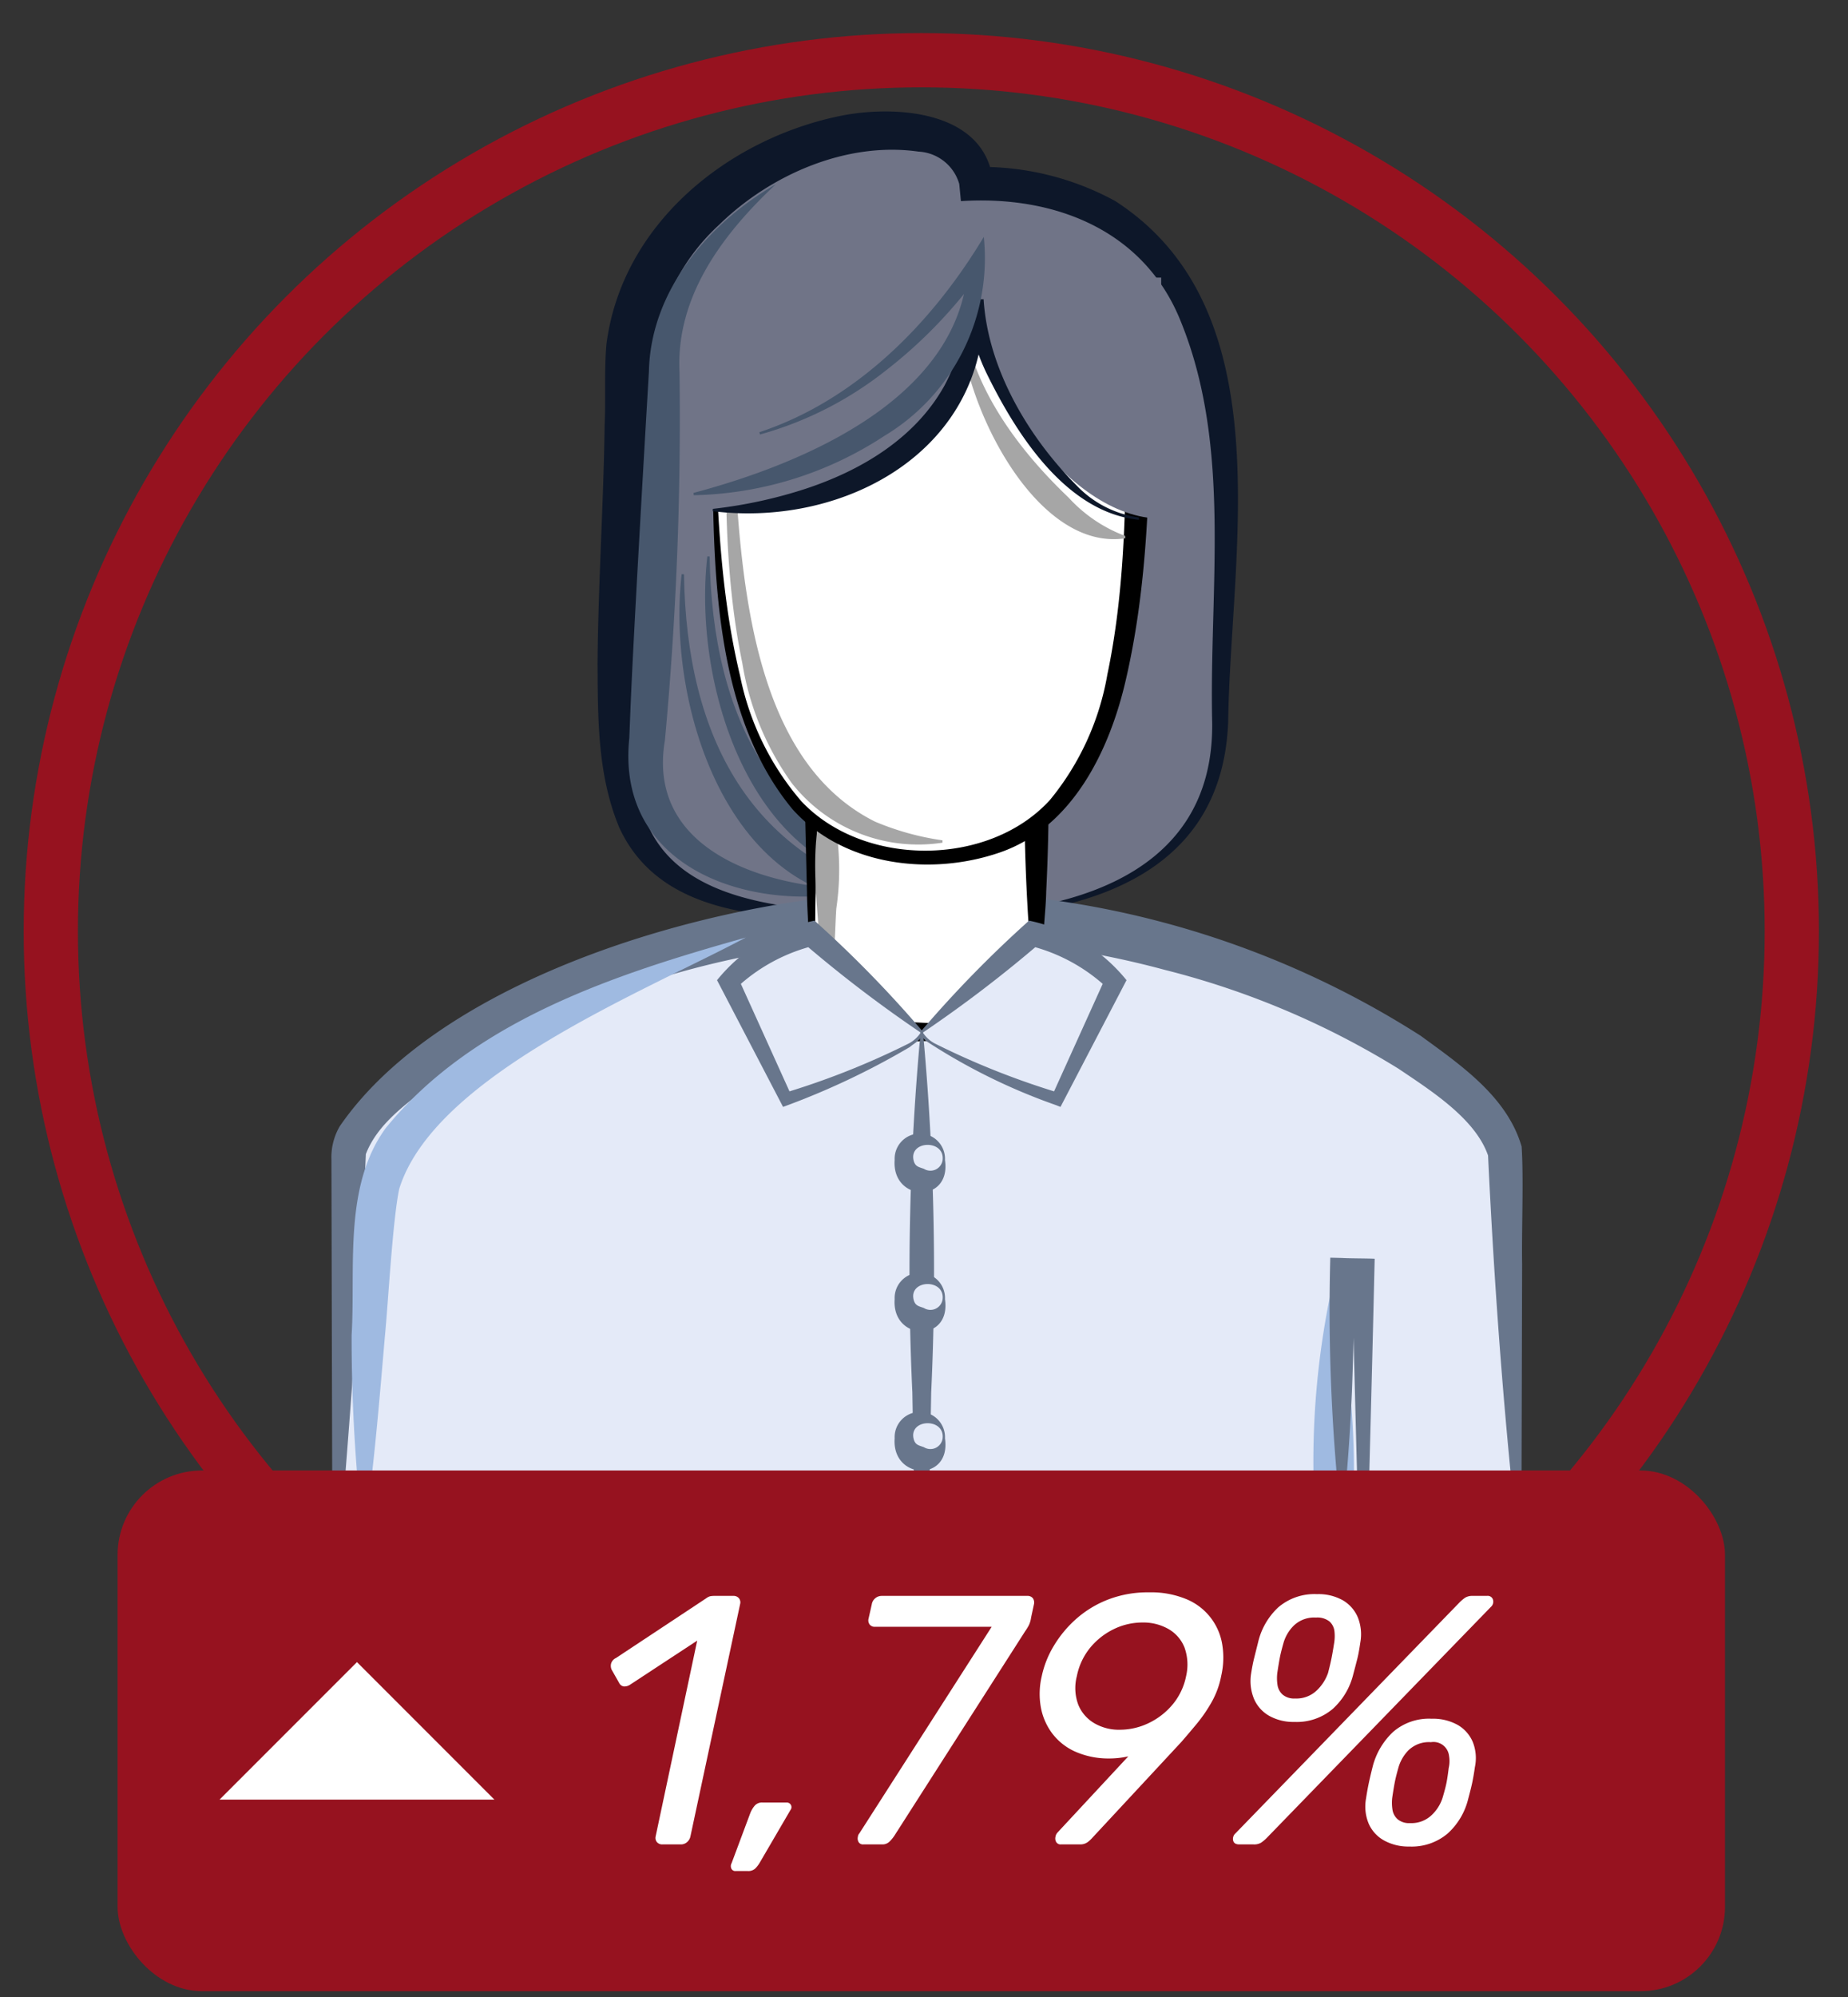 <svg xmlns="http://www.w3.org/2000/svg" width="100" height="108" viewBox="0 0 100 108"><rect x="0" y="0" width="100" height="108" fill="#333333" stroke="none"/><defs><style>.cls-1{fill:none;stroke:#96121f;stroke-miterlimit:10;stroke-width:2.935px;}.cls-2{fill:#707487;}.cls-3{fill:#0d1729;}.cls-4{fill:#47576d;}.cls-5{fill:#e4eaf8;}.cls-6{fill:#68768c;}.cls-7{fill:#9fbae1;}.cls-8{fill:#fff;}.cls-9{fill:#a6a6a6;}.cls-10{fill:#a1b6e6;}.cls-11{fill:#96121f;}</style></defs><g id="ass-tecnico"><circle class="cls-1" cx="49.854" cy="50.36" r="47.105"/><path class="cls-2" d="M49.588,49.605c9.242,0,16.455-2.087,16.455-11.238S69.523,9.949,52.827,9.949c0,0,0-2.89-4.604-2.89-7.224,0-14.149,6.268-14.149,12.445C34.074,43.662,28.477,49.605,49.588,49.605Z"/><path class="cls-3" d="M49.588,49.478c7.173.184,16.156-1.554,16.005-10.456-.162-7.162,1.068-14.815-1.683-21.602-1.966-4.973-6.84-6.868-11.912-6.543l-.09-.927a2.423,2.423,0,0,0-2.205-1.751C45.823,7.645,41.691,9.44,38.917,12.154a11.079,11.079,0,0,0-3.504,6.685c-.056,1.256-0,2.882-.062,4.214-.104,4.308-.424,8.661-.765,12.926-.155,2.813-.475,5.702.302,8.215,1.925,5.42,9.91,5.009,14.699,5.285Zm0,.255c-5.342-.193-13.41.867-16.087-4.999-1.174-2.844-1.147-5.873-1.166-8.843.034-4.341.325-8.585.383-12.895.066-1.377-.029-2.961.1-4.399.844-6.482,6.546-11.059,12.598-12.317,2.989-.623,8.005-.335,8.332,3.669l-.92-.92a15.097,15.097,0,0,1,7.52,1.844c9.125,5.89,6.234,19.003,6.111,28.184-.37,9.226-9.382,10.715-16.871,10.675Z"/><path class="cls-4" d="M46.907,48.084c-5.824,1.439-13.616-.88-12.854-8.166l.061-1.526c.155-3.885.764-14.298,1.001-18.309.095-4.381,3.248-8.033,6.857-10.109-2.884,2.703-5.406,6.076-5.201,10.155a187.886,187.886,0,0,1-.792,19.916c-1.046,6.184,5.94,8.129,10.928,8.038Z"/><path class="cls-4" d="M50.806,47.702c-9.478,1.376-13.408-9.921-12.532-17.612l.127.004c.131,8.765,3.564,15.574,12.404,17.608Z"/><path class="cls-4" d="M49.416,48.665C39.938,50.041,36.008,38.744,36.885,31.053l.127.004c.131,8.764,3.564,15.574,12.404,17.608Z"/><path class="cls-5" d="M82.199,82.792V62.452c0-4.316-14.501-13.99-32.042-13.99s-32.042,9.674-32.042,13.99V82.792S33.083,94.794,49.96,94.794,82.199,82.792,82.199,82.792Z"/><path class="cls-6" d="M82.072,82.792c-.738-6.711-1.228-13.558-1.55-20.303-.686-1.98-3.051-3.483-4.849-4.694a44.848,44.848,0,0,0-12.631-5.34,49.52,49.52,0,0,0-27.231.409A42.277,42.277,0,0,0,23.407,58.609c-1.416,1.069-2.988,2.181-3.61,3.809-.26,6.073-.707,12.274-1.193,18.349l-.362,3.61h-.255l-.036-14.438L17.934,62.72a3.328,3.328,0,0,1,.453-1.813C24.129,52.562,39.621,48.325,49.361,48.216a49.61,49.61,0,0,1,27.515,7.8c2.158,1.576,4.676,3.289,5.463,5.989.114,1.657-.005,4.66.027,6.348l-.039,14.438Z"/><path class="cls-7" d="M72.104,69.472a44.75,44.75,0,0,1,.128,19.692,44.745,44.745,0,0,1-.128-19.692Z"/><path class="cls-7" d="M40.36,50.701c-5.507,2.934-16.841,7.446-18.757,13.595-.356,1.682-.601,6.199-.776,7.984-.314,3.622-.6,7.257-1.154,10.895a91.115,91.115,0,0,1-.646-10.965c.22-3.678-.455-8.034,1.84-11.194,4.764-5.858,12.501-8.352,19.493-10.314Z"/><path class="cls-6" d="M73.701,89.164c-.156-5.11-.429-15.387-.544-20.497l.608.608-1.162.028.635-.635c.06,2.193.003,4.385-.081,6.578-.098,2.193-.243,4.385-.491,6.578h-.127a103.122,103.122,0,0,1-.554-13.807l.618.015c.403.027,1.393.021,1.784.043l-.014.592c-.116,5.107-.388,15.391-.544,20.497l-.127,0Z"/><path class="cls-8" d="M49.857,49.774c7.123,0,7.977,2.521,7.977,6.554,0,0-.313-.511-7.977-.511s-7.977.511-7.977.511c0-4.033.854-6.554,7.977-6.554"/><path d="M49.857,49.71c4.932-.152,8.515.945,8.334,6.618l-.662.188c.128.155.081.076.088.098-4.516-.633-9.182-.253-13.721.018a12.618,12.618,0,0,0-1.664.249.615.615,0,0,0,.207-.206l-1.217-.346c-.038-2.075.401-4.744,2.478-5.816a10.858,10.858,0,0,1,6.156-.802v.127a27.549,27.549,0,0,0-2.978.464c-3.447.632-4.509,2.688-4.341,6.026l-1.217-.346a1.342,1.342,0,0,1,.9-.458,48.059,48.059,0,0,1,7.636-.217c2.686.14,5.472-.039,8.088.667.045.039.036-.02.193.165l-.662.188c.423-5.382-3.002-6.379-7.619-6.49l0-.128Z"/><path class="cls-8" d="M42.534,54.086A4.021,4.021,0,0,0,43.903,51.124V42.082H56.085v9.043a4.926,4.926,0,0,0,1.095,2.962"/><path d="M42.495,54.036c1.703-1.472,1.174-3.767,1.173-5.752l-.149-6.202-.009-.376.394-.009,12.182-.27.65-.014.005.669q.024,3.065-.128,6.129c-.035,1.998-.607,4.035.616,5.833l-.096.084a4.707,4.707,0,0,1-1.383-2.839c-.234-3.079-.34-6.127-.319-9.207l.655.655-12.182-.27.385-.385-.149,6.202c-.091,2.013.257,4.473-1.565,5.852l-.079-.1Z"/><path class="cls-9" d="M43.338,54.879A3.872,3.872,0,0,0,44.417,52.206c-.096-3.028-.773-6.344.266-9.281h.127a14.36,14.36,0,0,1,.446,6.202c-.145,2.01.08,4.598-1.839,5.852l-.079-.1Z"/><path class="cls-8" d="M38.599,21.11c0,13.528,1.057,25.243,11.559,25.243S61.597,34.639,61.597,21.11l-8.832-4.926Z"/><path d="M38.651,21.148c.112,5.1.192,10.39,1.395,15.395a14.901,14.901,0,0,0,3.311,6.783c3.375,3.596,10.159,3.571,13.464-.069a14.577,14.577,0,0,0,3.099-6.77c1.053-5.002,1.007-10.212,1.015-15.375l.339.578c-2.939-1.65-5.881-3.297-8.793-4.996l.474.041c-4.742,1.562-9.448,2.984-14.305,4.414Zm-.104-.074c4.656-1.895,9.477-3.777,14.261-5.524,3.058,1.624,6.084,3.306,9.112,4.983l.344.19-.004.388c-.055,5.191-.137,10.45-1.328,15.608-.858,3.779-2.857,8.02-6.833,9.386-3.76,1.294-8.451.729-11.212-2.339-4.905-5.916-4.23-15.393-4.34-22.692Z"/><path class="cls-9" d="M39.506,20.267c.494,7.585.061,20.273,7.838,24.165a14.646,14.646,0,0,0,3.657,1.014v.127a8.707,8.707,0,0,1-8.155-3.219,15.312,15.312,0,0,1-2.675-6.478c-1.07-5.188-.929-10.426-.792-15.61Z"/><path class="cls-9" d="M60.888,29.112c-4.999.751-8.993-7.764-8.928-11.926l.128-0c.536,3.819,3.029,7.144,5.74,9.728a7.916,7.916,0,0,0,3.061,2.071v.127Z"/><path class="cls-2" d="M52.765,16.184c0,8.515-8.045,11.398-15.396,11.398L39.07,15.013H62.835l0,13.034C57.655,28.047,52.765,20.175,52.765,16.184Z"/><path class="cls-3" d="M61.629,28.111c-3.963-.394-6.674-4.699-8.273-7.985a11.188,11.188,0,0,1-1.051-3.941h.92c.327,8.056-7.378,12.353-14.65,11.462l0-.127a25.293,25.293,0,0,0,4.925-1.056c3.071-.996,6.025-2.752,7.612-5.618a10.311,10.311,0,0,0,1.193-4.661h.92c.238,3.756,2.405,7.433,5.039,10.076a5.75,5.75,0,0,0,3.365,1.723v.127Z"/><path class="cls-4" d="M37.527,26.657c6.045-1.608,14.521-5.172,14.857-12.37l.818.236a25.656,25.656,0,0,1-5.303,5.543,19.242,19.242,0,0,1-6.774,3.432l-.035-.123c5.242-1.734,9.36-5.918,12.146-10.564a11.207,11.207,0,0,1-5.391,10.769,19.495,19.495,0,0,1-10.304,3.202l-.014-.127Z"/><path class="cls-5" d="M49.879,55.817c-.003,1.014-7.345,3.618-7.345,3.618l-3.094-6.359a9.04,9.04,0,0,1,4.462-2.567Z"/><path class="cls-6" d="M49.937,55.791c-.051.454-.417.587-.705.834a41.244,41.244,0,0,1-6.859,3.238l-.145-.279-3.27-6.273-.158-.302a9.24,9.24,0,0,1,5.273-3.221,62.797,62.797,0,0,1,5.864,6.003Zm-.116.052a69.816,69.816,0,0,1-6.351-4.846l.612.139a9.48,9.48,0,0,0-4.233,2.29l.075-.585,2.917,6.445-.42-.172a42.449,42.449,0,0,0,6.704-2.656,1.73,1.73,0,0,0,.697-.615Z"/><path class="cls-5" d="M49.88,55.817c.003,1.014,7.345,3.618,7.345,3.618l3.094-6.359a9.04,9.04,0,0,0-4.462-2.567Z"/><path class="cls-6" d="M49.938,55.843a1.729,1.729,0,0,0,.697.615,42.452,42.452,0,0,0,6.704,2.656l-.42.172,2.917-6.445.075.585a9.48,9.48,0,0,0-4.233-2.29l.612-.139a69.763,69.763,0,0,1-6.351,4.846Zm-.116-.052a62.815,62.815,0,0,1,5.864-6.003,9.239,9.239,0,0,1,5.273,3.221l-.158.302-3.27,6.273-.145.279-.275-.107a32.364,32.364,0,0,1-7.001-3.46c-.12-.136-.281-.226-.288-.505Z"/><line class="cls-10" x1="49.878" y1="94.794" x2="49.88" y2="55.817"/><path class="cls-6" d="M49.815,94.794c-.141-4.861-.365-14.628-.445-19.488a139.598,139.598,0,0,1,.447-19.488h.127a139.601,139.601,0,0,1,.445,19.489c-.081,4.854-.305,14.636-.447,19.489l-.127-0Z"/><path class="cls-5" d="M51.072,62.732a1.076,1.076,0,1,0-2.15,0A1.076,1.076,0,1,0,51.072,62.732Z"/><path class="cls-6" d="M51.008,62.732c.12-1.111-1.794-1.064-1.576,0,.081.366.278.374.565.481a.666.666,0,0,0,1.011-.481Zm.127,0c.352,2.378-2.891,2.274-2.723-0a1.363,1.363,0,1,1,2.723 0Z"/><path class="cls-5" d="M51.072,70.259a1.076,1.076,0,1,0-2.15,0A1.076,1.076,0,1,0,51.072,70.259Z"/><path class="cls-6" d="M51.008,70.259c.12-1.112-1.794-1.065-1.576,0,.081.366.278.374.565.481a.666.666,0,0,0,1.011-.481Zm.127,0c.351,2.378-2.891,2.273-2.723-0a1.363,1.363,0,1,1,2.723 0Z"/><path class="cls-5" d="M51.072,77.786a1.076,1.076,0,1,0-2.15,0A1.076,1.076,0,1,0,51.072,77.786Z"/><path class="cls-6" d="M51.008,77.786c.12-1.112-1.794-1.065-1.576,0,.081.366.278.374.565.481a.666.666,0,0,0,1.011-.481Zm.127,0c.351,2.378-2.891,2.273-2.723-0a1.363,1.363,0,1,1,2.723 0Z"/><path class="cls-5" d="M51.072,85.314a1.076,1.076,0,1,0-2.15,0A1.076,1.076,0,1,0,51.072,85.314Z"/><path class="cls-6" d="M51.008,85.314c.12-1.111-1.794-1.065-1.576,0,.081.366.278.374.565.481a.666.666,0,0,0,1.011-.481Zm.127,0c.352,2.378-2.891,2.274-2.723-0a1.363,1.363,0,1,1,2.723 0Z"/><path class="cls-5" d="M51.072,92.841a1.076,1.076,0,1,0-2.15,0A1.076,1.076,0,1,0,51.072,92.841Z"/><path class="cls-6" d="M51.008,92.841c.12-1.111-1.794-1.064-1.576,0,.081.366.278.374.565.481a.666.666,0,0,0,1.011-.481Zm.127,0c.352,2.378-2.891,2.274-2.723-0a1.363,1.363,0,1,1,2.723 0Z"/></g><g id="paleta"><rect class="cls-11" x="6.363" y="79.526" width="86.981" height="28.159" rx="4.564"/><path class="cls-8" d="M35.845,99.748a.368.368,0,0,1-.298-.125.357.357,0,0,1-.067-.316L37.727,88.727l-3.629,2.381a.551.551,0,0,1-.346.096.335.335,0,0,1-.25-.192l-.403-.71a.5.5,0,0,1-.028-.346.483.483,0,0,1,.259-.288l4.877-3.226a.676.676,0,0,1,.221-.115,1.175,1.175,0,0,1,.24-.019h1.018a.371.371,0,0,1,.298.125.356.356,0,0,1,.066.317l-2.688,12.557a.549.549,0,0,1-.183.316.495.495,0,0,1-.336.125Z"/><path class="cls-8" d="M40.606,98.039a1.43,1.43,0,0,1,.24-.394.524.524,0,0,1,.413-.163h1.306a.253.253,0,0,1,.23.125.249.249,0,0,1-.02.278l-1.67,2.861a1.464,1.464,0,0,1-.25.317.545.545,0,0,1-.384.125H39.8a.231.231,0,0,1-.221-.125.328.328,0,0,1,.009-.298Z"/><path class="cls-8" d="M46.712,99.748a.271.271,0,0,1-.25-.125.39.39,0,0,1-.038-.297.288.288,0,0,1,.077-.173l7.161-11.174h-6.316a.34.34,0,0,1-.288-.125.375.375,0,0,1-.058-.317l.173-.768a.537.537,0,0,1,.192-.336.531.531,0,0,1,.345-.125H55.582a.365.365,0,0,1,.308.125.414.414,0,0,1,.058.336l-.153.71a1.418,1.418,0,0,1-.115.403,2.841,2.841,0,0,1-.212.346l-7.065,11.04a1.858,1.858,0,0,1-.259.317.537.537,0,0,1-.394.163Z"/><path class="cls-8" d="M57.405,99.748a.269.269,0,0,1-.249-.125.386.386,0,0,1-.039-.297A.433.433,0,0,1,57.175,99.172a.598.598,0,0,1,.077-.096l3.802-4.09a4.673,4.673,0,0,1-1.057.115,4.45,4.45,0,0,1-1.843-.384,3.197,3.197,0,0,1-1.229-.989,3.363,3.363,0,0,1-.605-1.411,4.136,4.136,0,0,1,.048-1.651,5.29,5.29,0,0,1,.653-1.651,6.185,6.185,0,0,1,1.21-1.459,5.719,5.719,0,0,1,1.718-1.046,5.956,5.956,0,0,1,2.218-.394,4.989,4.989,0,0,1,2.045.374,3.199,3.199,0,0,1,1.93,2.467,4.363,4.363,0,0,1-.058,1.67,4.66,4.66,0,0,1-.528,1.44,8.121,8.121,0,0,1-.807,1.171q-.432.519-.815.96l-4.8,5.165a1.896,1.896,0,0,1-.25.24.666.666,0,0,1-.441.144Zm3.188-6.202a3.586,3.586,0,0,0,1.555-.355,3.836,3.836,0,0,0,1.296-.999,3.441,3.441,0,0,0,.739-1.545,2.73,2.73,0,0,0-.086-1.546,1.997,1.997,0,0,0-.864-.999,2.739,2.739,0,0,0-1.411-.355,3.537,3.537,0,0,0-1.546.355,3.798,3.798,0,0,0-1.276.999,3.505,3.505,0,0,0-.729,1.546,2.572,2.572,0,0,0,.077,1.545,2.053,2.053,0,0,0,.863.999A2.645,2.645,0,0,0,60.593,93.547Z"/><path class="cls-8" d="M67.064,99.748c-.192,0-.305-.07-.336-.211a.393.393,0,0,1,.124-.384L78.967,86.673a2.148,2.148,0,0,1,.317-.269.745.745,0,0,1,.412-.096H80.465a.294.294,0,0,1,.326.211.376.376,0,0,1-.115.384l-12.115,12.48a2.129,2.129,0,0,1-.316.269.738.738,0,0,1-.413.096Zm2.976-6.624a2.664,2.664,0,0,1-1.354-.326,1.932,1.932,0,0,1-.825-.912,2.527,2.527,0,0,1-.164-1.354q.078-.5.164-.845.086-.345.221-.883A3.738,3.738,0,0,1,69.175,86.923a3.009,3.009,0,0,1,2.093-.71,2.682,2.682,0,0,1,1.402.336,1.944,1.944,0,0,1,.806.922,2.46,2.46,0,0,1,.135,1.354c-.052.358-.105.653-.163.883s-.132.512-.221.845a3.703,3.703,0,0,1-1.104,1.862A3.013,3.013,0,0,1,70.039,93.124Zm.038-1.267a1.588,1.588,0,0,0,1.19-.451,2.388,2.388,0,0,0,.596-.931c.089-.346.153-.618.191-.816q.059-.297.135-.777a2.34,2.34,0,0,0,.02-.663.834.834,0,0,0-.269-.528,1.061,1.061,0,0,0-.73-.211,1.594,1.594,0,0,0-1.209.442,2.16,2.16,0,0,0-.557.96q-.135.48-.192.777-.057.298-.135.816a2.4,2.4,0,0,0,.01.643.875.875,0,0,0,.278.528A.962.962,0,0,0,70.077,91.857Zm6.183,8.006a2.722,2.722,0,0,1-1.363-.327,1.919,1.919,0,0,1-.835-.912,2.406,2.406,0,0,1-.144-1.354q.076-.499.153-.854.076-.355.211-.893a3.894,3.894,0,0,1,1.104-1.862,2.968,2.968,0,0,1,2.083-.71,2.732,2.732,0,0,1,1.411.336,1.932,1.932,0,0,1,.815.922,2.354,2.354,0,0,1,.115,1.354c-.051.358-.103.653-.153.883s-.122.512-.211.845a3.704,3.704,0,0,1-1.104,1.862A3.013,3.013,0,0,1,76.26,99.863Zm.039-1.267a1.587,1.587,0,0,0,1.189-.451,2.194,2.194,0,0,0,.576-.931q.154-.519.212-.816.057-.297.115-.777a1.656,1.656,0,0,0,.019-.663.846.846,0,0,0-.979-.739,1.59,1.59,0,0,0-1.22.442,2.203,2.203,0,0,0-.547.96q-.135.48-.192.777-.057.298-.135.816a2.4,2.4,0,0,0,.01.643.875.875,0,0,0,.278.528A.963.963,0,0,0,76.299,98.596Z"/><polygon class="cls-8" points="11.881 97.324 19.317 89.888 26.753 97.324 11.881 97.324"/></g></svg>